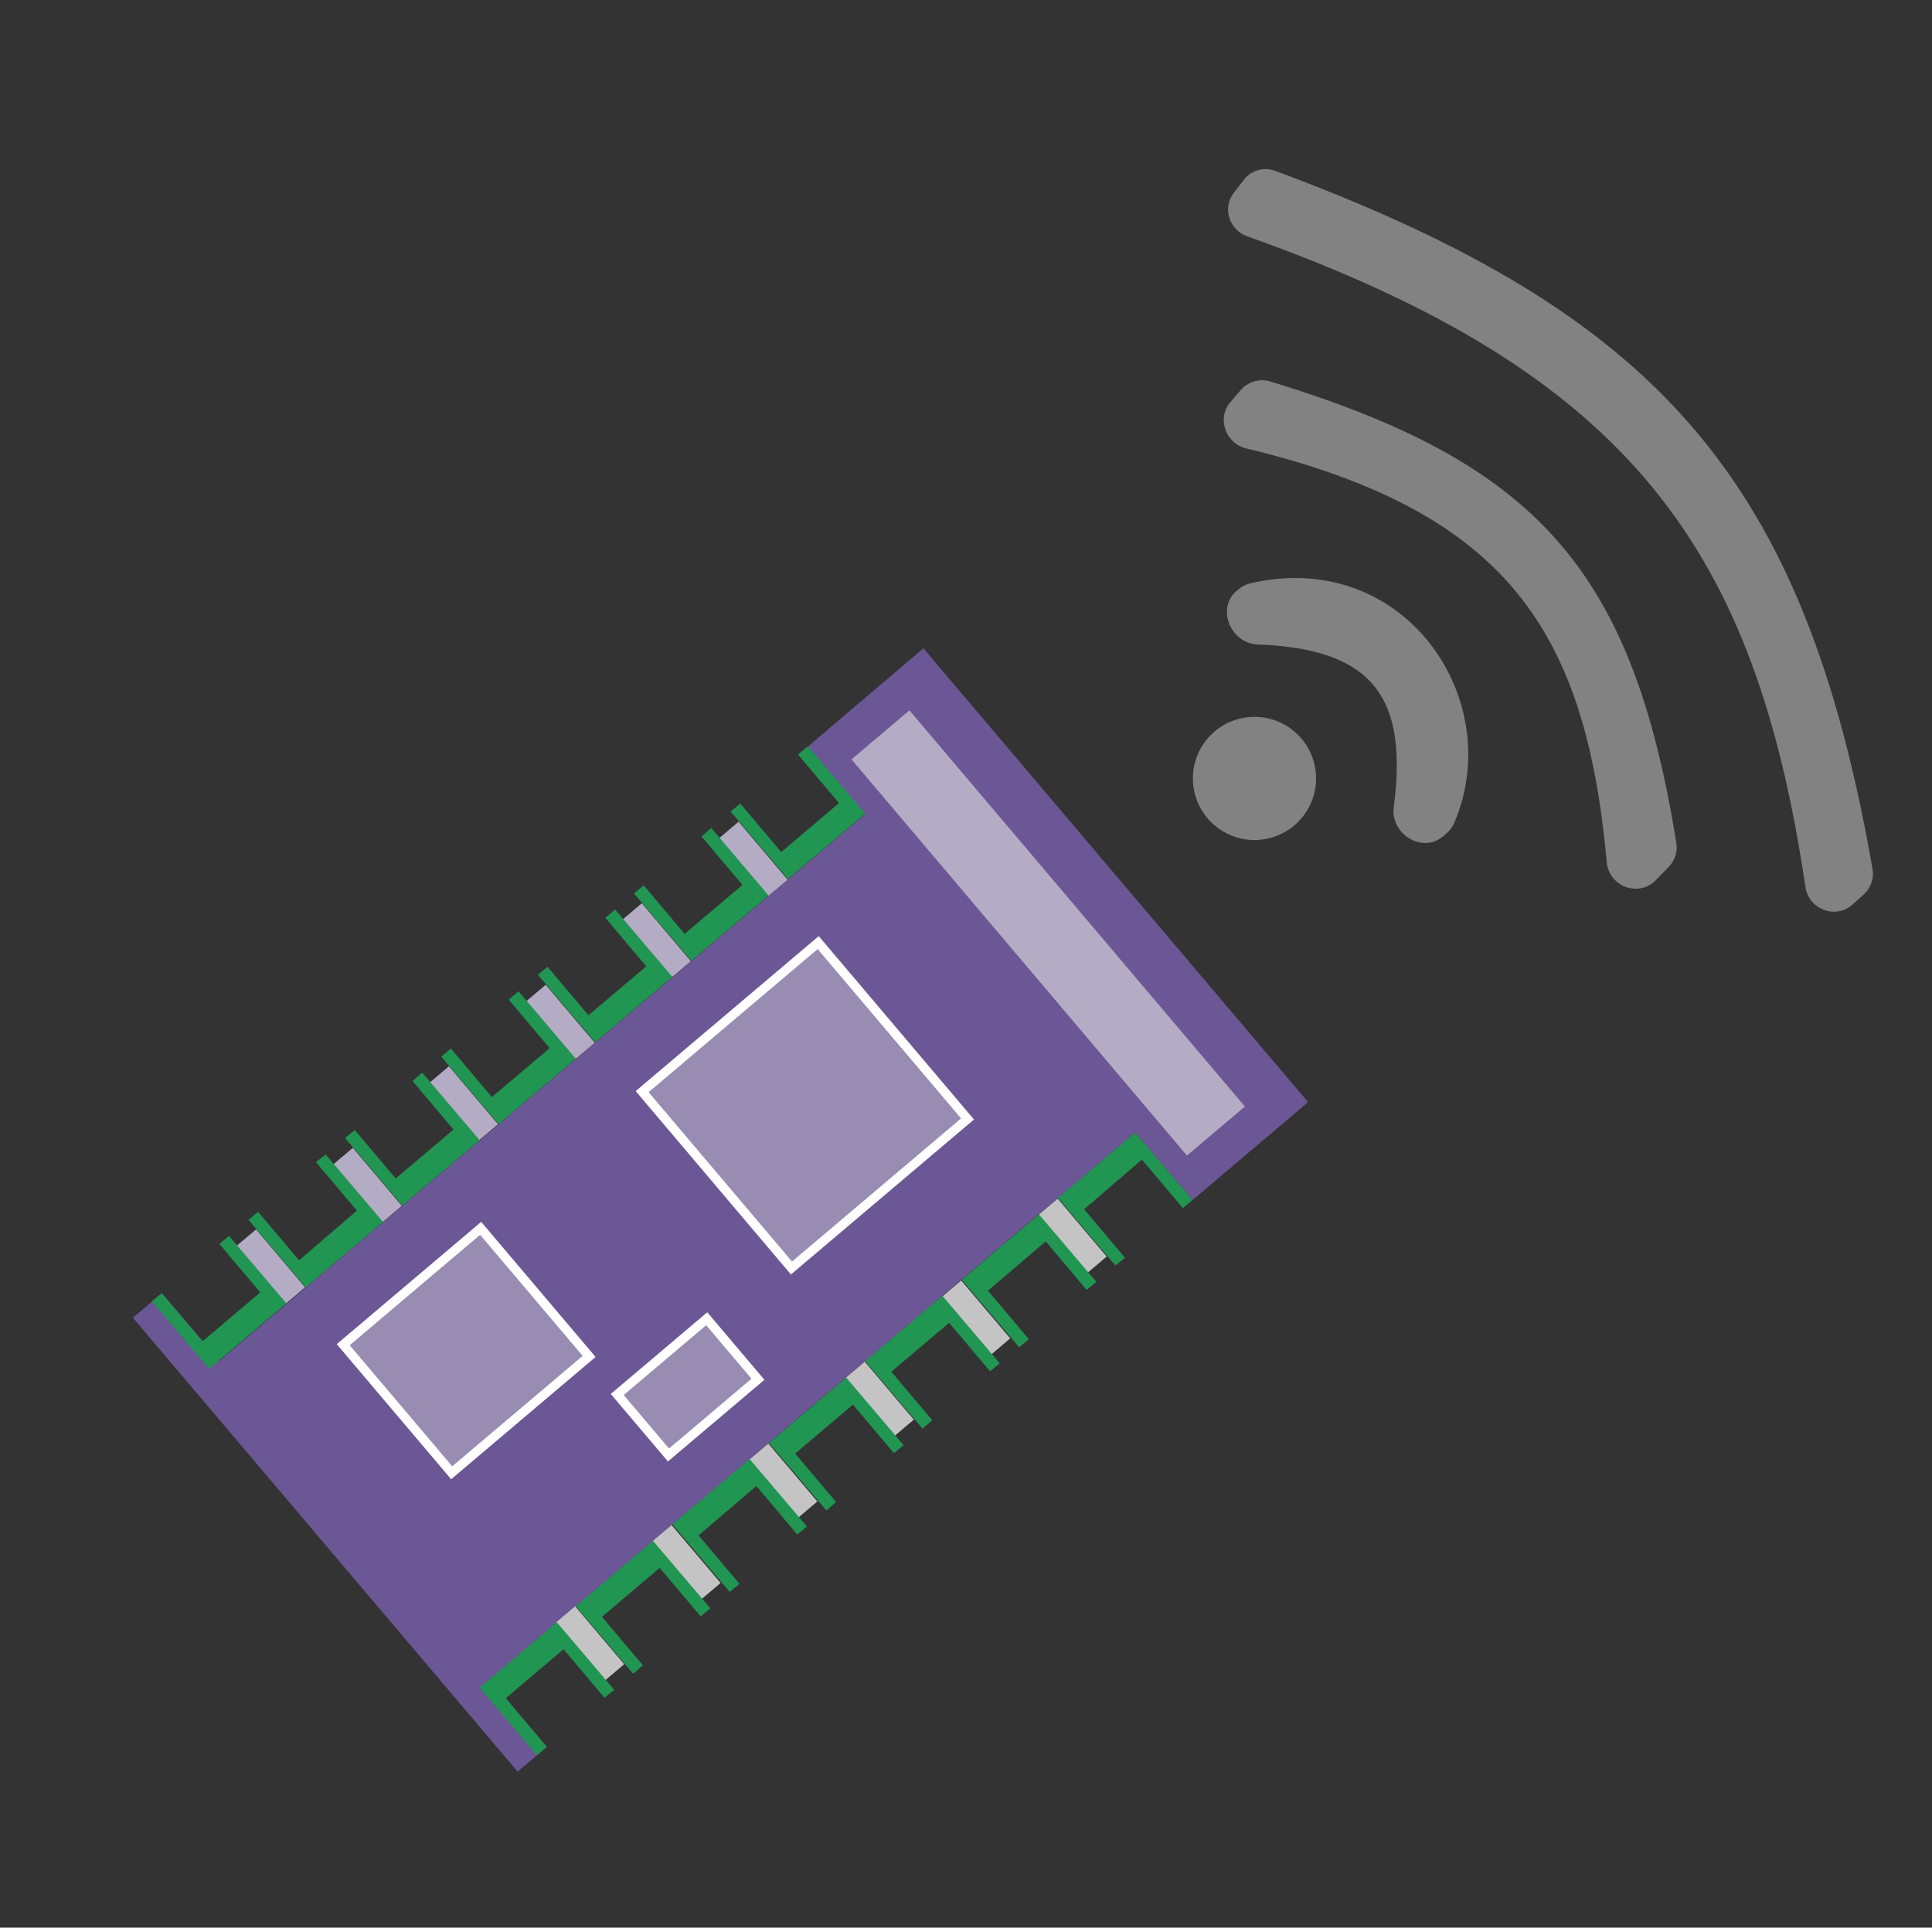 <?xml version="1.0" encoding="utf-8"?>
<!-- Generator: Adobe Illustrator 22.1.0, SVG Export Plug-In . SVG Version: 6.00 Build 0)  -->
<svg version="1.1" id="Layer_1" xmlns="http://www.w3.org/2000/svg" xmlns:xlink="http://www.w3.org/1999/xlink" x="0px" y="0px"
	 viewBox="0 0 458 457" style="enable-background:new 0 0 458 457;" xml:space="preserve">
<rect x="0" y="0" width="458" height="457" fill="#333333" stroke="none"/>
<style type="text/css">
	.st0{fill:#6B5795;}
	.st1{fill:#988CB3;stroke:#FFFFFF;stroke-width:2.177;}
	.st2{fill:#B4ACC5;}
	.st3{fill:#219653;}
	.st4{fill:#C4C4C4;}
	.st5{fill:#828282;}
</style>
<path class="st0" d="M218.9,153.7l91.2,107.6l-27.4,23.2l-13.6-16L116,398.2l13.6,16l-6.9,5.8L31.5,312.4l6.9-5.8l13.6,16L205.1,193
	l-13.6-16L218.9,153.7z"/>
<rect x="149.3" y="319.3" transform="matrix(0.763 -0.646 0.646 0.763 -173.86 183.424)" class="st1" width="27.8" height="18.8"/>
<rect x="175.7" y="194.5" transform="matrix(0.763 -0.646 0.646 0.763 -89.195 163.786)" class="st2" width="6" height="18"/>
<rect x="152.8" y="213.8" transform="matrix(0.763 -0.646 0.646 0.763 -107.123 153.591)" class="st2" width="6" height="18"/>
<rect x="130" y="233.2" transform="matrix(0.763 -0.646 0.646 0.763 -125.052 143.398)" class="st2" width="6" height="18"/>
<rect x="107.1" y="252.5" transform="matrix(0.763 -0.646 0.646 0.763 -142.98 133.202)" class="st2" width="6" height="18"/>
<rect x="84.3" y="271.9" transform="matrix(0.763 -0.646 0.646 0.763 -160.908 123.007)" class="st2" width="6" height="18"/>
<rect x="61.4" y="291.2" transform="matrix(0.763 -0.646 0.646 0.763 -178.837 112.814)" class="st2" width="6" height="18"/>
<path class="st3" d="M191.5,176.9l13.6,16l-18.3,15.5l-13.6-16l2.3-1.9l9.7,11.5l13.7-11.6l-9.7-11.5L191.5,176.9z"/>
<path class="st3" d="M168.6,196.3l13.6,16l-18.3,15.5l-13.6-16l2.3-1.9l9.7,11.5l13.7-11.6l-9.7-11.5L168.6,196.3z"/>
<path class="st3" d="M145.8,215.6l13.6,16l-18.3,15.5l-13.6-16l2.3-1.9l9.7,11.5l13.7-11.6l-9.7-11.5L145.8,215.6z"/>
<path class="st3" d="M122.9,235l13.6,16l-18.3,15.5l-13.6-16l2.3-1.9l9.7,11.5l13.7-11.6l-9.7-11.5L122.9,235z"/>
<path class="st3" d="M100.1,254.3l13.6,16l-18.3,15.5l-13.6-16l2.3-1.9l9.7,11.5l13.7-11.6l-9.7-11.5L100.1,254.3z"/>
<path class="st3" d="M77.2,273.7l13.6,16l-18.3,15.5l-13.6-16l2.3-1.9l9.7,11.5L84.6,287l-9.7-11.5L77.2,273.7z"/>
<path class="st3" d="M54.3,293l13.6,16l-18.3,15.5l-13.6-16l2.3-1.9L48,318l13.7-11.6L52,294.9L54.3,293z"/>
<rect x="137.1" y="380.5" transform="matrix(0.763 -0.646 0.646 0.763 -218.64 182.931)" class="st4" width="6" height="18"/>
<rect x="159.9" y="361.2" transform="matrix(0.763 -0.646 0.646 0.763 -200.712 193.124)" class="st4" width="6" height="18"/>
<rect x="182.8" y="341.9" transform="matrix(0.763 -0.646 0.646 0.763 -182.784 203.32)" class="st4" width="6" height="18"/>
<rect x="205.7" y="322.5" transform="matrix(0.763 -0.646 0.646 0.763 -164.856 213.514)" class="st4" width="6" height="18"/>
<rect x="228.5" y="303.2" transform="matrix(0.763 -0.646 0.646 0.763 -146.928 223.708)" class="st4" width="6" height="18"/>
<rect x="251.4" y="283.8" transform="matrix(0.763 -0.646 0.646 0.763 -129 233.902)" class="st4" width="6" height="18"/>
<path class="st3" d="M127.3,416.1l-13.6-16l18.3-15.5l13.6,16l-2.3,1.9l-9.7-11.5l-13.7,11.6l9.7,11.5L127.3,416.1z"/>
<path class="st3" d="M150.1,396.8l-13.6-16l18.3-15.5l13.6,16l-2.3,1.9l-9.7-11.5l-13.7,11.6l9.7,11.5L150.1,396.8z"/>
<path class="st3" d="M173,377.4l-13.6-16l18.3-15.5l13.6,16l-2.3,1.9l-9.7-11.5L165.6,364l9.7,11.5L173,377.4z"/>
<path class="st3" d="M195.9,358.1l-13.6-16l18.3-15.5l13.6,16l-2.3,1.9l-9.7-11.5l-13.7,11.6l9.7,11.5L195.9,358.1z"/>
<path class="st3" d="M218.7,338.7l-13.6-16l18.3-15.5l13.6,16l-2.3,1.9l-9.7-11.5l-13.7,11.6l9.7,11.5L218.7,338.7z"/>
<path class="st3" d="M241.6,319.4l-13.6-16l18.3-15.5l13.6,16l-2.3,1.9l-9.7-11.5L234.2,306l9.7,11.5L241.6,319.4z"/>
<path class="st3" d="M264.4,300l-13.6-16l18.3-15.5l13.6,16l-2.3,1.9l-9.7-11.5L257,286.7l9.7,11.5L264.4,300z"/>
<rect x="163.6" y="234.5" transform="matrix(0.763 -0.646 0.646 0.763 -124.088 185.565)" class="st1" width="54.7" height="54.8"/>
<rect x="89.3" y="300.2" transform="matrix(0.763 -0.646 0.646 0.763 -180.701 147.428)" class="st1" width="42.7" height="39.8"/>
<rect x="239.6" y="159.5" transform="matrix(0.763 -0.646 0.646 0.763 -83.995 213.117)" class="st2" width="18" height="123.1"/>
<path class="st5" d="M443.9,206c0.4,2.2-0.4,4.5-2,6l-2.7,2.4c-3.9,3.6-10.4,1.3-11.2-4.1C416.2,131,387.4,88.6,295.6,56
	c-4.2-1.5-5.9-6.7-3.1-10.3l2.3-3c1.7-2.3,4.8-3.2,7.5-2.2C393.2,74.3,427.7,113.3,443.9,206z"/>
<path class="st5" d="M397.4,199.9c0.3,2-0.3,4.1-1.8,5.6l-3.1,3.2c-4,4.1-11.1,1.5-11.6-4.3c-5-54.5-23.3-83.1-85.5-98.1
	c-4.9-1.2-7-7.2-3.7-11l2.5-2.9c1.7-1.9,4.4-2.7,6.8-2C364.5,109.7,387,135.2,397.4,199.9z"/>
<path class="st5" d="M344.7,195.2c-0.4,0.8-0.9,1.6-1.6,2.2l-0.9,0.8c-4.9,4.3-12.6-0.4-11.8-6.8c3.3-25.3-4.2-37.6-32.2-38.6
	c-6.3-0.2-9.9-8.3-5.2-12.6l0.5-0.4c0.8-0.7,1.7-1.2,2.8-1.5C333,129.8,357.3,165.9,344.7,195.2z"/>
<ellipse transform="matrix(0.658 -0.753 0.753 0.658 -37.382 286.959)" class="st5" cx="297.4" cy="184.7" rx="14.6" ry="14.6"/>
</svg>

